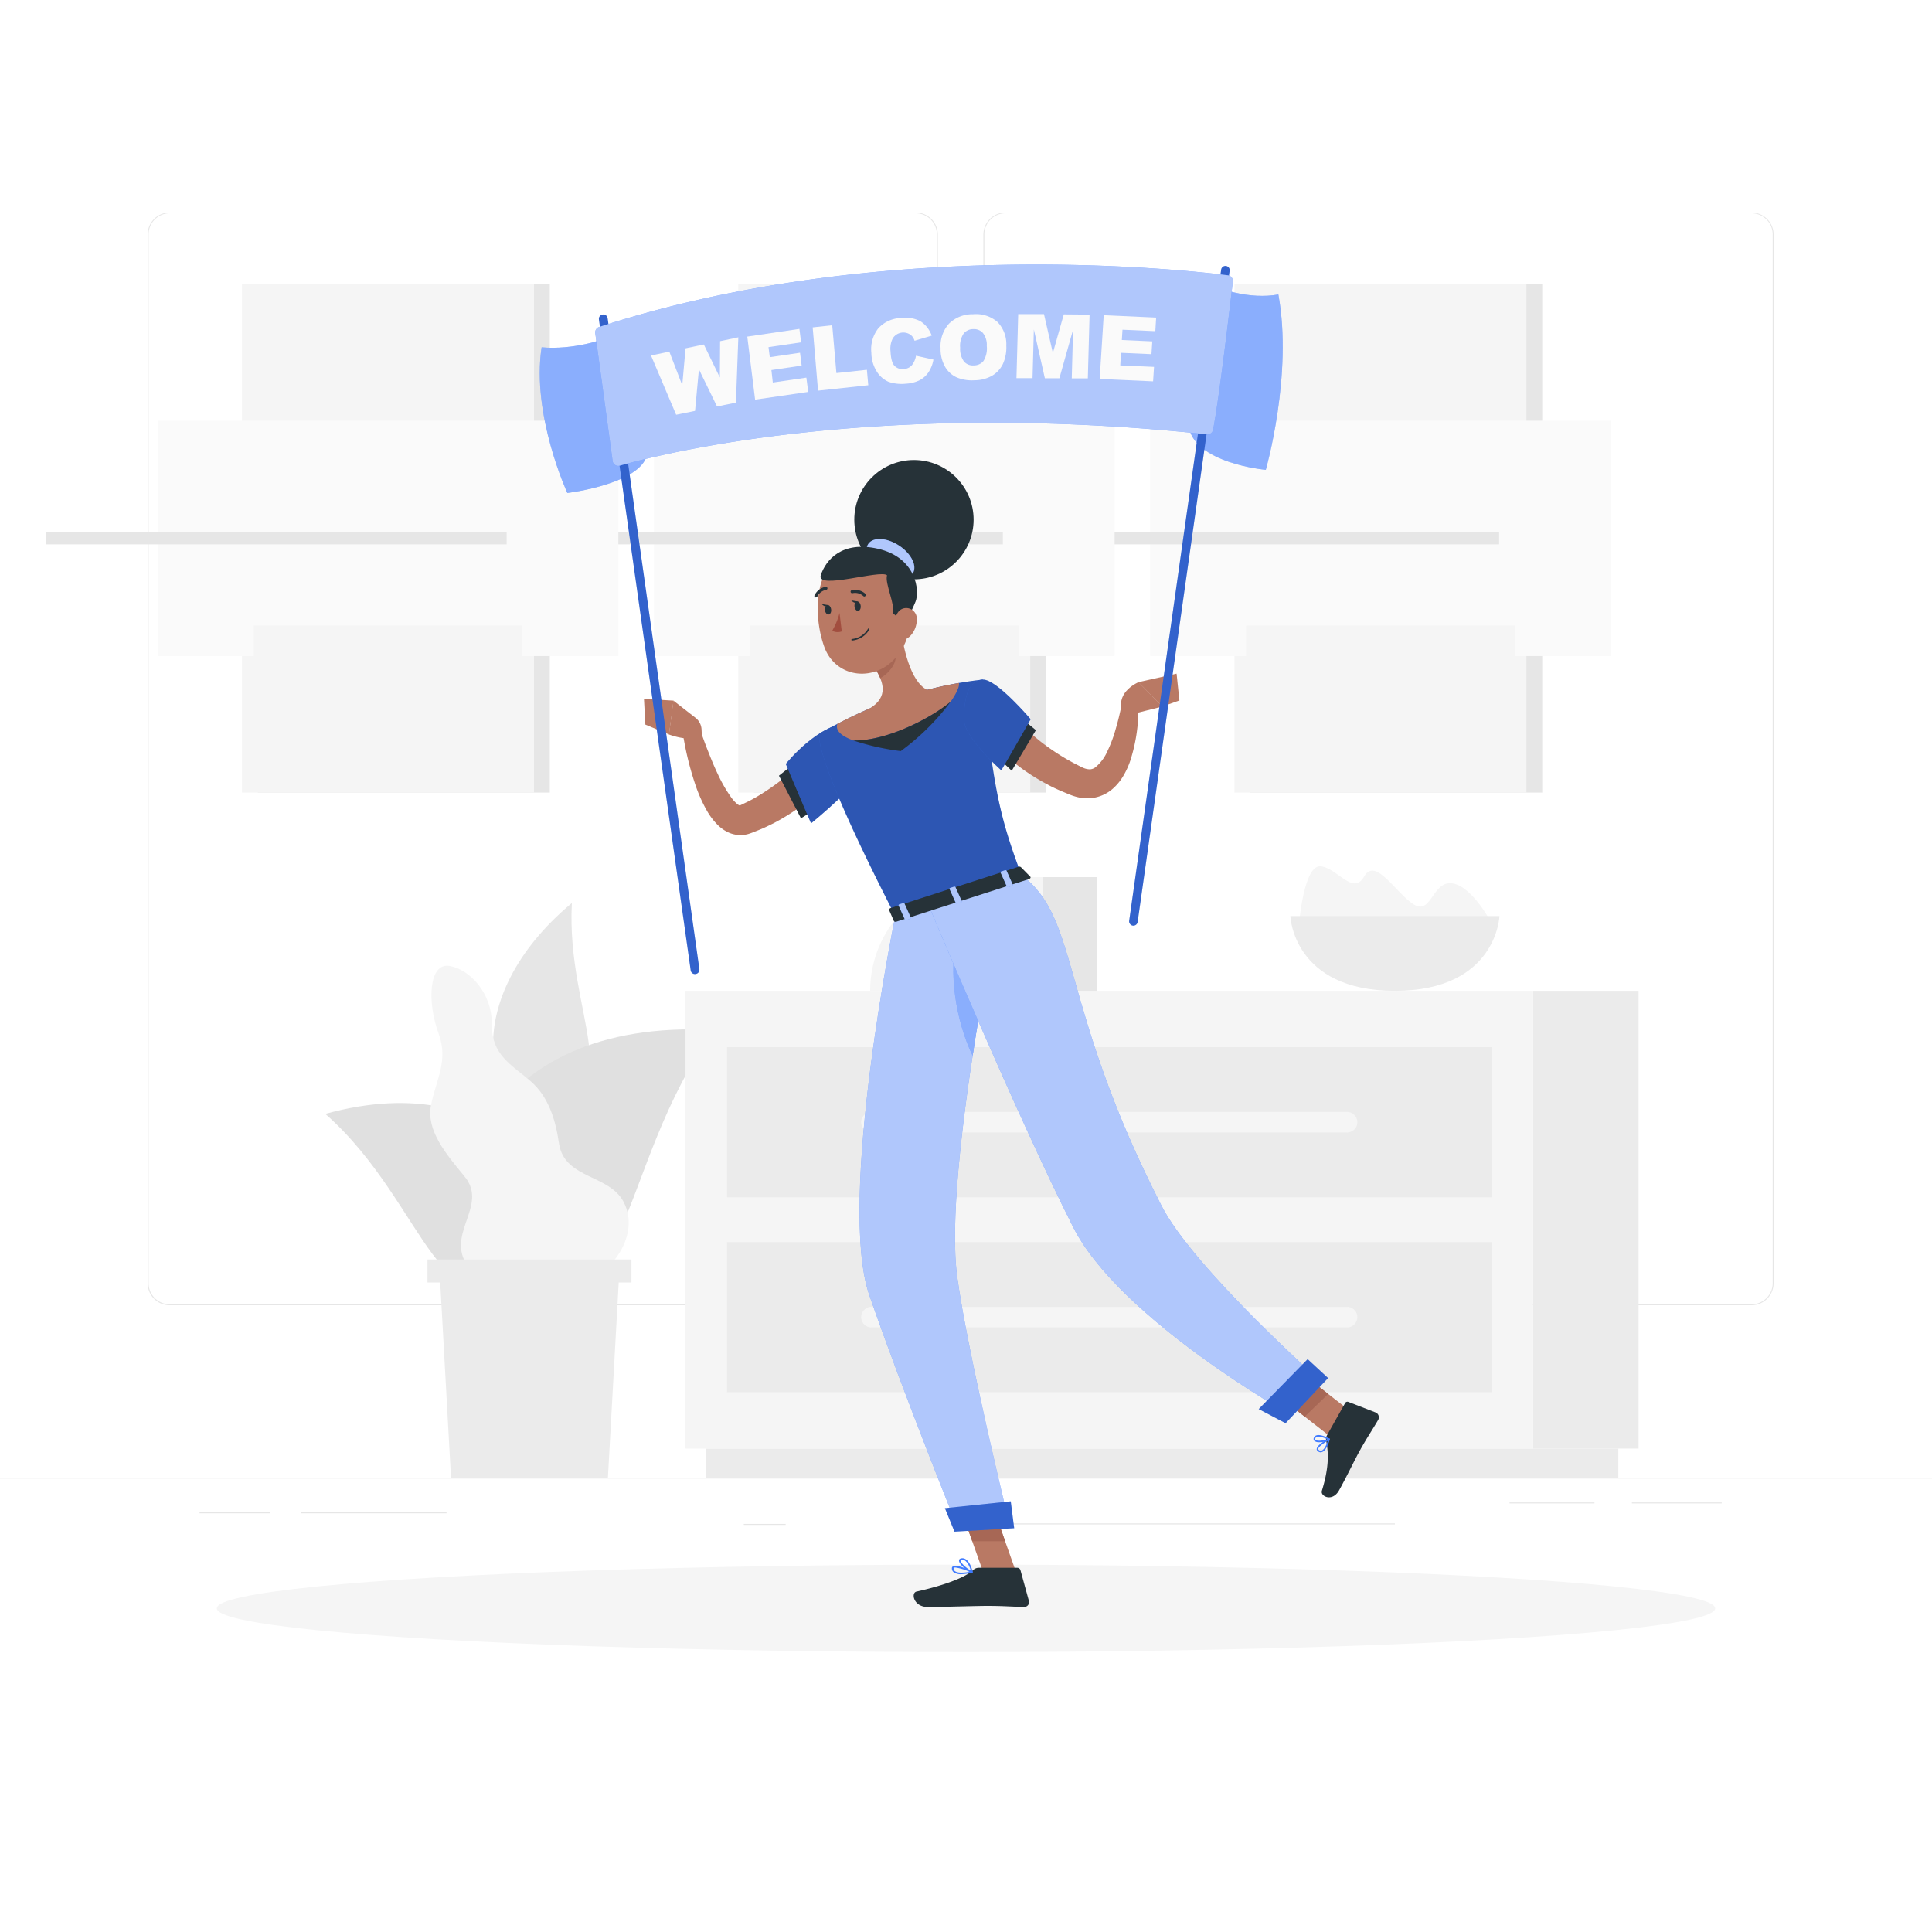 <svg class="animated" id="freepik_stories-welcome" xmlns="http://www.w3.org/2000/svg" viewBox="0 0 500 500" version="1.1" xmlns:xlink="http://www.w3.org/1999/xlink" xmlns:svgjs="http://svgjs.com/svgjs"><style>svg#freepik_stories-welcome:not(.animated) .animable {opacity: 0;}svg#freepik_stories-welcome.animated #freepik--Character--inject-139 {animation: 1.5s Infinite  linear floating;animation-delay: 0s;}            @keyframes floating {                0% {                    opacity: 1;                    transform: translateY(0px);                }                50% {                    transform: translateY(-10px);                }                100% {                    opacity: 1;                    transform: translateY(0px);                }            }        </style><g id="freepik--background-complete--inject-139" class="animable" style="transform-origin: 250px 224.82px;"><rect y="382.4" width="500" height="0.25" style="fill: rgb(230, 230, 230); transform-origin: 250px 382.525px;" id="elw2mly0szv2" class="animable"></rect><rect x="422.33" y="388.83" width="23.25" height="0.25" style="fill: rgb(230, 230, 230); transform-origin: 433.955px 388.955px;" id="el0t5zng6ij1j" class="animable"></rect><rect x="250.57" y="394.26" width="110.43" height="0.25" style="fill: rgb(230, 230, 230); transform-origin: 305.785px 394.385px;" id="elcg3gc7sg7wj" class="animable"></rect><rect x="192.5" y="394.39" width="10.83" height="0.25" style="fill: rgb(230, 230, 230); transform-origin: 197.915px 394.515px;" id="el105vbx8fh4p" class="animable"></rect><rect x="78" y="391.39" width="37.56" height="0.25" style="fill: rgb(230, 230, 230); transform-origin: 96.78px 391.515px;" id="elbtx6shbt8vn" class="animable"></rect><rect x="390.67" y="388.83" width="21.98" height="0.25" style="fill: rgb(230, 230, 230); transform-origin: 401.66px 388.955px;" id="elaayth20xkzp" class="animable"></rect><rect x="51.65" y="391.39" width="18.19" height="0.25" style="fill: rgb(230, 230, 230); transform-origin: 60.745px 391.515px;" id="el1fxgiw4ohfi" class="animable"></rect><path d="M237,337.8H43.91a5.71,5.71,0,0,1-5.7-5.71V60.66A5.71,5.71,0,0,1,43.91,55H237a5.71,5.71,0,0,1,5.71,5.71V332.09A5.71,5.71,0,0,1,237,337.8ZM43.91,55.2a5.46,5.46,0,0,0-5.45,5.46V332.09a5.46,5.46,0,0,0,5.45,5.46H237a5.47,5.47,0,0,0,5.46-5.46V60.66A5.47,5.47,0,0,0,237,55.2Z" style="fill: rgb(230, 230, 230); transform-origin: 140.46px 196.4px;" id="eld26eaovm8hn" class="animable"></path><path d="M453.31,337.8H260.21a5.72,5.72,0,0,1-5.71-5.71V60.66A5.72,5.72,0,0,1,260.21,55h193.1A5.71,5.71,0,0,1,459,60.66V332.09A5.71,5.71,0,0,1,453.31,337.8ZM260.21,55.2a5.47,5.47,0,0,0-5.46,5.46V332.09a5.47,5.47,0,0,0,5.46,5.46h193.1a5.47,5.47,0,0,0,5.46-5.46V60.66a5.47,5.47,0,0,0-5.46-5.46Z" style="fill: rgb(230, 230, 230); transform-origin: 356.75px 196.4px;" id="el6ofqjrjgqb" class="animable"></path><g id="elgn3bbbn9x5i"><rect x="323.56" y="73.55" width="75.57" height="131.57" style="fill: rgb(230, 230, 230); transform-origin: 361.345px 139.335px; transform: rotate(180deg);" class="animable"></rect></g><g id="elasc59dudbd8"><rect x="319.48" y="73.55" width="75.57" height="131.57" style="fill: rgb(245, 245, 245); transform-origin: 357.265px 139.335px; transform: rotate(180deg);" class="animable"></rect></g><g id="elzx9lk4dccw9"><rect x="297.66" y="108.88" width="119.22" height="60.91" style="fill: rgb(250, 250, 250); transform-origin: 357.27px 139.335px; transform: rotate(90deg);" class="animable"></rect></g><g id="elaln21rg48ca"><rect x="268.75" y="137.79" width="119.22" height="3.09" style="fill: rgb(230, 230, 230); transform-origin: 328.36px 139.335px; transform: rotate(90deg);" class="animable"></rect></g><g id="elcr4dap5vxe9"><rect x="322.51" y="161.89" width="69.51" height="8.29" style="fill: rgb(245, 245, 245); transform-origin: 357.265px 166.035px; transform: rotate(180deg);" class="animable"></rect></g><g id="elsaaa0y5ige9"><rect x="195.14" y="73.55" width="75.57" height="131.57" style="fill: rgb(230, 230, 230); transform-origin: 232.925px 139.335px; transform: rotate(180deg);" class="animable"></rect></g><g id="el4pztvqh0dpm"><rect x="191.06" y="73.55" width="75.57" height="131.57" style="fill: rgb(245, 245, 245); transform-origin: 228.845px 139.335px; transform: rotate(180deg);" class="animable"></rect></g><g id="elbmj2cn2ey9n"><rect x="169.24" y="108.88" width="119.22" height="60.91" style="fill: rgb(250, 250, 250); transform-origin: 228.85px 139.335px; transform: rotate(90deg);" class="animable"></rect></g><g id="elgmo13d9tq1b"><rect x="140.32" y="137.79" width="119.22" height="3.09" style="fill: rgb(230, 230, 230); transform-origin: 199.93px 139.335px; transform: rotate(90deg);" class="animable"></rect></g><g id="elv75fjay3c7l"><rect x="194.09" y="161.89" width="69.51" height="8.29" style="fill: rgb(245, 245, 245); transform-origin: 228.845px 166.035px; transform: rotate(180deg);" class="animable"></rect></g><g id="el4gk1fikda5q"><rect x="66.72" y="73.55" width="75.57" height="131.57" style="fill: rgb(230, 230, 230); transform-origin: 104.505px 139.335px; transform: rotate(180deg);" class="animable"></rect></g><g id="elz3xqdnm69va"><rect x="62.63" y="73.55" width="75.57" height="131.57" style="fill: rgb(245, 245, 245); transform-origin: 100.415px 139.335px; transform: rotate(180deg);" class="animable"></rect></g><g id="el10r43kkxkw8"><rect x="40.81" y="108.88" width="119.22" height="60.91" style="fill: rgb(250, 250, 250); transform-origin: 100.42px 139.335px; transform: rotate(90deg);" class="animable"></rect></g><g id="elw1lj2iitqm"><rect x="11.9" y="137.79" width="119.22" height="3.09" style="fill: rgb(230, 230, 230); transform-origin: 71.51px 139.335px; transform: rotate(90deg);" class="animable"></rect></g><g id="elxv6wjjuzz68"><rect x="65.66" y="161.89" width="69.51" height="8.29" style="fill: rgb(245, 245, 245); transform-origin: 100.415px 166.035px; transform: rotate(180deg);" class="animable"></rect></g><path d="M140,286.52c-13.63,1.88-22.06-27.74,8-52.82C146.43,262.73,163.78,283.24,140,286.52Z" style="fill: rgb(230, 230, 230); transform-origin: 140.132px 260.153px;" id="elzkp5f5n5gh" class="animable"></path><path d="M130,325.31c-19.76-13.85-6.24-62.24,54.91-58.73C158.47,302.2,164.46,349.45,130,325.31Z" style="fill: rgb(224, 224, 224); transform-origin: 153.227px 299.153px;" id="el9eca0vp0uum" class="animable"></path><path d="M137,325c13.13-14.14-5.56-49.73-52.81-36.73C110.85,311.67,114.09,349.64,137,325Z" style="fill: rgb(224, 224, 224); transform-origin: 112.641px 309.234px;" id="elk5m4w24zihl" class="animable"></path><path d="M120.14,304.36c-4.54-5.53-9.9-11.75-8.6-18.33s4.55-11.47,2-18.47c-3.1-8.4-2.5-18.42,2.74-17.58s11.11,7,11,15.11c-.09,7.88,5,10.4,9.9,14.59S143.81,290,144.68,296c1.52,9.53,13.87,7.73,17.15,16,3.39,8-3.37,18.65-14.18,21.1s-18.51,4-25.88-4.46C114.28,319.73,126.86,312.28,120.14,304.36Z" style="fill: rgb(245, 245, 245); transform-origin: 137.026px 292.484px;" id="elu30fvzyb5fn" class="animable"></path><polygon points="157.33 382.4 116.72 382.4 113.66 327.08 160.39 327.08 157.33 382.4" style="fill: rgb(235, 235, 235); transform-origin: 137.025px 354.74px;" id="el8qjcnak9zsd" class="animable"></polygon><rect x="110.63" y="325.95" width="52.79" height="5.96" style="fill: rgb(235, 235, 235); transform-origin: 137.025px 328.93px;" id="eljcnw0cn6zfo" class="animable"></rect><g id="elhq7r96seker"><rect x="396.74" y="256.42" width="27.32" height="118.47" style="fill: rgb(235, 235, 235); transform-origin: 410.4px 315.655px; transform: rotate(180deg);" class="animable"></rect></g><g id="elroywjecji9f"><rect x="182.66" y="374.89" width="236.16" height="7.51" style="fill: rgb(235, 235, 235); transform-origin: 300.74px 378.645px; transform: rotate(180deg);" class="animable"></rect></g><rect x="177.41" y="256.42" width="219.33" height="118.47" style="fill: rgb(245, 245, 245); transform-origin: 287.075px 315.655px;" id="elarc1kjc04wi" class="animable"></rect><rect x="188.15" y="271" width="197.85" height="38.86" style="fill: rgb(235, 235, 235); transform-origin: 287.075px 290.43px;" id="elgy2axp65y5" class="animable"></rect><rect x="188.15" y="321.45" width="197.85" height="38.86" style="fill: rgb(235, 235, 235); transform-origin: 287.075px 340.88px;" id="elmdfinl1t2fi" class="animable"></rect><path d="M225.53,293.09H348.62a2.67,2.67,0,0,0,2.66-2.66h0a2.67,2.67,0,0,0-2.66-2.67H225.53a2.67,2.67,0,0,0-2.66,2.67h0A2.67,2.67,0,0,0,225.53,293.09Z" style="fill: rgb(245, 245, 245); transform-origin: 287.075px 290.425px;" id="el236a9m3vnol" class="animable"></path><path d="M225.53,343.54H348.62a2.67,2.67,0,0,0,2.66-2.66h0a2.67,2.67,0,0,0-2.66-2.66H225.53a2.67,2.67,0,0,0-2.66,2.66h0A2.67,2.67,0,0,0,225.53,343.54Z" style="fill: rgb(245, 245, 245); transform-origin: 287.075px 340.88px;" id="el0zx27y44tpp" class="animable"></path><path d="M336.19,239.13s31.3,29.66,49.88-.12c0,0-4.94-9.57-10.15-10.39s-5.42,8.28-10,5.47-9.93-12.42-12.85-7.29-6.93-2.18-11.3-2.6S336.19,239.13,336.19,239.13Z" style="fill: rgb(245, 245, 245); transform-origin: 361.13px 238.234px;" id="el8c8zitp28xr" class="animable"></path><path d="M388.06,237.08s-.68,19.34-27.06,19.34-27.06-19.34-27.06-19.34Z" style="fill: rgb(235, 235, 235); transform-origin: 361px 246.75px;" id="elbdsloyc02d6" class="animable"></path><path d="M254.61,227H269.8v29.42H225.2A29.42,29.42,0,0,1,254.61,227Z" style="fill: rgb(245, 245, 245); transform-origin: 247.5px 241.71px;" id="elv06botagrx" class="animable"></path><rect x="269.8" y="227" width="14.01" height="29.42" style="fill: rgb(230, 230, 230); transform-origin: 276.805px 241.71px;" id="elm2g0objo2t" class="animable"></rect></g><g id="freepik--Shadow--inject-139" class="animable" style="transform-origin: 250px 416.24px;"><ellipse cx="250" cy="416.24" rx="193.89" ry="11.32" style="fill: rgb(245, 245, 245); transform-origin: 250px 416.24px;" id="elzil2ow8xas" class="animable"></ellipse></g><g id="freepik--Character--inject-139" class="animable animator-active" style="transform-origin: 248.269px 242.179px;"><path d="M218,197.76l-.66,1c-.2.29-.41.55-.61.82-.41.54-.84,1-1.27,1.55-.87,1-1.75,2-2.69,2.88a55.25,55.25,0,0,1-6,5,52.65,52.65,0,0,1-6.65,4.08c-1.17.57-2.33,1.16-3.54,1.64l-1.81.72-.51.19c-.28.09-.54.19-.85.26a7.1,7.1,0,0,1-1.85.21,7.47,7.47,0,0,1-3.41-.85,9.89,9.89,0,0,1-2.31-1.67,17.18,17.18,0,0,1-2.79-3.6,38,38,0,0,1-3.19-7.2,79.23,79.23,0,0,1-3.36-14.51l4.18-.92c.76,2.19,1.54,4.45,2.4,6.63s1.72,4.35,2.72,6.41a37.13,37.13,0,0,0,3.24,5.69,9.69,9.69,0,0,0,1.77,2,2.39,2.39,0,0,0,.65.38c.14,0,.13,0,.06,0l-.07,0s0,0,0,0l.33-.16,1.49-.72c1-.48,1.95-1,2.91-1.58a59.85,59.85,0,0,0,5.48-3.71,52.84,52.84,0,0,0,4.93-4.4c.78-.76,1.52-1.57,2.23-2.39.35-.41.7-.82,1-1.23l.48-.61.39-.52Z" style="fill: rgb(185, 121, 100); transform-origin: 197.25px 201.736px;" id="eluum4yop0cr" class="animable"></path><polygon points="205.89 197.33 210.96 209.49 207.29 211.78 201.59 200.75 205.89 197.33" style="fill: rgb(38, 50, 56); transform-origin: 206.275px 204.555px;" id="elgseaiz9925i" class="animable"></polygon><path d="M220.24,187.09c-8.27-.11-16.67,10.36-16.88,10.62l6.54,15.38s14.55-11.81,15.28-16.43C225.94,191.85,225.48,187.16,220.24,187.09Z" style="fill: rgb(64, 123, 255); transform-origin: 214.414px 200.09px;" id="elzvcuvmbx4s" class="animable"></path><g id="elhal8naho27e"><path d="M220.24,187.09c-8.27-.11-16.67,10.36-16.88,10.62l6.54,15.38s14.55-11.81,15.28-16.43C225.94,191.85,225.48,187.16,220.24,187.09Z" style="opacity: 0.3; transform-origin: 214.414px 200.09px;" class="animable"></path></g><path d="M180,185.77l-5.72-4.45-1.16,8.76s5.56,2.18,8.52.29l-.08-1.6A4.07,4.07,0,0,0,180,185.77Z" style="fill: rgb(185, 121, 100); transform-origin: 177.38px 186.23px;" id="eld0g8puthhcm" class="animable"></path><polygon points="166.66 180.88 167.02 187.53 173.15 190.08 174.31 181.32 166.66 180.88" style="fill: rgb(185, 121, 100); transform-origin: 170.485px 185.48px;" id="el82jix25mke" class="animable"></polygon><path d="M292,185.06l8.84-2.21-6.18-6.31s-5.73,2.34-4.33,7.34Z" style="fill: rgb(185, 121, 100); transform-origin: 295.475px 180.8px;" id="el24292dy8jps" class="animable"></path><polygon points="305.23 181.28 304.5 174.34 294.61 176.54 300.79 182.85 305.23 181.28" style="fill: rgb(185, 121, 100); transform-origin: 299.92px 178.595px;" id="elnfvpmylktnn" class="animable"></polygon><polygon points="263.17 407.47 254.94 408.26 248.07 388.84 256.3 388.04 263.17 407.47" style="fill: rgb(185, 121, 100); transform-origin: 255.62px 398.15px;" id="eluucrxdetj0g" class="animable"></polygon><polygon points="351.27 366.64 345.21 372.52 329.63 360.36 335.7 354.48 351.27 366.64" style="fill: rgb(185, 121, 100); transform-origin: 340.45px 363.5px;" id="elhamdpjbeipg" class="animable"></polygon><path d="M343.46,371.38l4.66-8.27a.67.67,0,0,1,.83-.3l7.08,2.74a1.36,1.36,0,0,1,.64,1.92c-1.67,2.86-2.62,4.15-4.67,7.79-1.26,2.24-3.72,7.37-5.46,10.46s-4.89,1.53-4.44.09c2-6.47,1.66-10.08,1.12-12.94A2.19,2.19,0,0,1,343.46,371.38Z" style="fill: rgb(38, 50, 56); transform-origin: 349.452px 375.135px;" id="el5551j11f6lg" class="animable"></path><path d="M253.3,405.74h10a.84.84,0,0,1,.79.61l2.18,7.93a1.24,1.24,0,0,1-1.22,1.59c-3.51-.06-5.22-.27-9.63-.27-2.71,0-11.54.29-15.29.29s-4.43-3.71-2.91-4c6.8-1.51,12.54-3.58,14.63-5.56A2.06,2.06,0,0,1,253.3,405.74Z" style="fill: rgb(38, 50, 56); transform-origin: 251.393px 410.815px;" id="ela1a9iqgeovn" class="animable"></path><polygon points="248.08 388.84 251.61 398.86 260.13 398.86 256.31 388.04 248.08 388.84" style="fill: rgb(167, 103, 85); transform-origin: 254.105px 393.45px;" id="elq2ek9h8fv8n" class="animable"></polygon><polygon points="335.71 354.48 329.64 360.37 337.67 366.63 343.74 360.75 335.71 354.48" style="fill: rgb(167, 103, 85); transform-origin: 336.69px 360.555px;" id="eleuj5uxv9cmj" class="animable"></polygon><path d="M212.19,189.76s-3.4,2.59,19.51,47.3l32.66-10.55c-4.84-13.11-7.5-21.3-10-50.63A101.07,101.07,0,0,0,240,178.53a118.37,118.37,0,0,0-14.83,4.79C218.93,186,212.19,189.76,212.19,189.76Z" style="fill: rgb(64, 123, 255); transform-origin: 238.186px 206.47px;" id="elpk8n0pqsob" class="animable"></path><g id="elbfevvuymszh"><path d="M212.19,189.76s-3.4,2.59,19.51,47.3l32.66-10.55c-4.84-13.11-7.5-21.3-10-50.63A101.07,101.07,0,0,0,240,178.53a118.37,118.37,0,0,0-14.83,4.79C218.93,186,212.19,189.76,212.19,189.76Z" style="opacity: 0.3; transform-origin: 238.186px 206.47px;" class="animable"></path></g><path d="M233.09,162.3c.6,5.08,2.49,14.12,6.86,16.23,0,0,.25,5.26-8.61,8.12-9.75,3.15-6.22-3.33-6.22-3.33,4.91-3,3.49-6.9,1.37-10.3Z" style="fill: rgb(185, 121, 100); transform-origin: 232.224px 174.907px;" id="elz9bw8mz2osr" class="animable"></path><path d="M216.7,187.34c2.41-1.25,5.48-2.77,8.42-4A109.46,109.46,0,0,1,240,178.53c2.85-.78,5.73-1.36,8.16-1.77.23.68-.46,2.44-2.15,4.87-5.35,4.44-16.76,10.21-25.17,10C217.16,190.26,216.24,188.81,216.7,187.34Z" style="fill: rgb(185, 121, 100); transform-origin: 232.397px 184.198px;" id="elko58kzs2nf" class="animable"></path><path d="M246,181.63a60.83,60.83,0,0,1-12.88,12.75,63.72,63.72,0,0,1-12.29-2.75C229.2,191.84,240.61,186.07,246,181.63Z" style="fill: rgb(38, 50, 56); transform-origin: 233.415px 188.005px;" id="elxq4p195fcn" class="animable"></path><path d="M230.4,166.67,226.49,173a15.64,15.64,0,0,1,1.31,2.49c1.94-.95,4.41-3.76,3.94-6A9,9,0,0,0,230.4,166.67Z" style="fill: rgb(167, 103, 85); transform-origin: 229.144px 171.08px;" id="elaew088vlpxl" class="animable"></path><path d="M235.07,152.92c.5,8.37.9,11.9-2.78,16.68-5.53,7.18-15.92,6-18.92-2.08-2.69-7.25-3.06-19.72,4.67-24A11.44,11.44,0,0,1,235.07,152.92Z" style="fill: rgb(185, 121, 100); transform-origin: 223.507px 158.2px;" id="eld2m3i5i212s" class="animable"></path><g id="elc056qa8hkt"><circle cx="236.53" cy="134.49" r="15.44" style="fill: rgb(38, 50, 56); transform-origin: 236.53px 134.49px; transform: rotate(-77.19deg);" class="animable"></circle></g><path d="M232.69,141.2c3.18,2.1,4.76,5.32,3.53,7.19s-4.81,1.69-8-.41-4.76-5.32-3.53-7.19S229.5,139.1,232.69,141.2Z" style="fill: rgb(64, 123, 255); transform-origin: 230.454px 144.59px;" id="elo3rx6ghjvza" class="animable"></path><g id="elwf3jstgffc"><path d="M232.69,141.2c3.18,2.1,4.76,5.32,3.53,7.19s-4.81,1.69-8-.41-4.76-5.32-3.53-7.19S229.5,139.1,232.69,141.2Z" style="fill: rgb(250, 250, 250); opacity: 0.6; transform-origin: 230.454px 144.59px;" class="animable"></path></g><path d="M231,158.63c.83-1.92-2.06-7.62-1.44-9.75-1.66-1.55-18.49,3.93-17.13-.07,1.3-3.84,5.4-8.93,14.76-6.8,10,2.28,10.87,10.93,9.75,13.69s-2.71,5.63-2.71,5.63Z" style="fill: rgb(38, 50, 56); transform-origin: 224.834px 151.419px;" id="eliexy05i4n2n" class="animable"></path><path d="M237.27,160.26a6.16,6.16,0,0,1-1.72,4.35c-1.51,1.53-3.33.43-3.8-1.55-.43-1.78-.15-4.73,1.79-5.51A2.74,2.74,0,0,1,237.27,160.26Z" style="fill: rgb(185, 121, 100); transform-origin: 234.425px 161.346px;" id="eljgos7a06z4h" class="animable"></path><path d="M231.7,237.06s-15.14,73.84-6.7,98.19c8.78,25.33,23.07,60.69,23.07,60.69l13.35-.76s-11-44.68-13.71-64.86C244,302.5,259.89,228,259.89,228Z" style="fill: rgb(64, 123, 255); transform-origin: 241.93px 311.97px;" id="elwse2zjztmsg" class="animable"></path><g id="eln5tark8n8vp"><path d="M231.7,237.06s-15.14,73.84-6.7,98.19c8.78,25.33,23.07,60.69,23.07,60.69l13.35-.76s-11-44.68-13.71-64.86C244,302.5,259.89,228,259.89,228Z" style="fill: rgb(250, 250, 250); opacity: 0.6; transform-origin: 241.93px 311.97px;" class="animable"></path></g><polygon points="262.47 395.5 247.02 396.39 244.54 390.31 261.58 388.54 262.47 395.5" style="fill: rgb(64, 123, 255); transform-origin: 253.505px 392.465px;" id="elz5lrpltc0dr" class="animable"></polygon><g id="ell00wgjnr2"><polygon points="262.47 395.5 247.02 396.39 244.54 390.31 261.58 388.54 262.47 395.5" style="opacity: 0.2; transform-origin: 253.505px 392.465px;" class="animable"></polygon></g><path d="M247.71,242.74c-2.32,8.58-.38,21.44,4,30.46,1.07-7,2.21-13.78,3.29-19.85C252.75,249,250.27,245.14,247.71,242.74Z" style="fill: rgb(64, 123, 255); transform-origin: 250.861px 257.97px;" id="ell6pi9ndwz8g" class="animable"></path><g id="elcmj72opdnj"><path d="M247.71,242.74c-2.32,8.58-.38,21.44,4,30.46,1.07-7,2.21-13.78,3.29-19.85C252.75,249,250.27,245.14,247.71,242.74Z" style="fill: rgb(250, 250, 250); opacity: 0.4; transform-origin: 250.861px 257.97px;" class="animable"></path></g><path d="M240.32,234.27S262.8,288,277.69,317.5c12,23.86,56.53,48.83,56.53,48.83l8-8.48s-33.28-29.55-41.58-45.73c-26.56-51.79-21.1-74.41-36.26-85.61Z" style="fill: rgb(64, 123, 255); transform-origin: 291.27px 296.42px;" id="elx9n091h1ixh" class="animable"></path><g id="elf3wmtf09v5r"><path d="M240.32,234.27S262.8,288,277.69,317.5c12,23.86,56.53,48.83,56.53,48.83l8-8.48s-33.28-29.55-41.58-45.73c-26.56-51.79-21.1-74.41-36.26-85.61Z" style="fill: rgb(250, 250, 250); opacity: 0.6; transform-origin: 291.27px 296.42px;" class="animable"></path></g><polygon points="343.71 356.64 332.71 368.33 325.75 364.67 338.42 351.75 343.71 356.64" style="fill: rgb(64, 123, 255); transform-origin: 334.73px 360.04px;" id="eldz3rzbqfloc" class="animable"></polygon><g id="eluu74z1mnkil"><polygon points="343.71 356.64 332.71 368.33 325.75 364.67 338.42 351.75 343.71 356.64" style="opacity: 0.2; transform-origin: 334.73px 360.04px;" class="animable"></polygon></g><path d="M264.23,224.44l2.41,2.45c.19.19,0,.51-.38.63l-34.25,11c-.3.1-.59,0-.67-.15l-1.23-2.82c-.09-.2.11-.45.43-.56l33.07-10.67A.64.64,0,0,1,264.23,224.44Z" style="fill: rgb(38, 50, 56); transform-origin: 248.401px 231.423px;" id="el5w8qcrvhsj4" class="animable"></path><path d="M261,229.57l.88-.28c.18-.06.28-.2.24-.3l-1.64-3.67c0-.1-.24-.14-.41-.09l-.89.29c-.17,0-.28.19-.23.3l1.64,3.66C260.62,229.59,260.8,229.63,261,229.57Z" style="fill: rgb(64, 123, 255); transform-origin: 260.533px 227.403px;" id="el3bncs6t1ht2" class="animable"></path><g id="elzqpjdmdzfg"><path d="M261,229.57l.88-.28c.18-.06.28-.2.24-.3l-1.64-3.67c0-.1-.24-.14-.41-.09l-.89.29c-.17,0-.28.19-.23.3l1.64,3.66C260.62,229.59,260.8,229.63,261,229.57Z" style="fill: rgb(250, 250, 250); opacity: 0.6; transform-origin: 260.533px 227.403px;" class="animable"></path></g><path d="M234.6,238.09l.89-.29c.17-.06.28-.19.23-.3l-1.64-3.66c-.05-.11-.23-.15-.41-.09l-.89.28c-.17.06-.28.19-.23.3l1.64,3.66C234.24,238.1,234.42,238.14,234.6,238.09Z" style="fill: rgb(64, 123, 255); transform-origin: 234.135px 235.917px;" id="el9d5uz2e75nq" class="animable"></path><g id="ela6l41hactm"><path d="M234.6,238.09l.89-.29c.17-.06.28-.19.23-.3l-1.64-3.66c-.05-.11-.23-.15-.41-.09l-.89.28c-.17.06-.28.19-.23.3l1.64,3.66C234.24,238.1,234.42,238.14,234.6,238.09Z" style="fill: rgb(250, 250, 250); opacity: 0.6; transform-origin: 234.135px 235.917px;" class="animable"></path></g><path d="M247.79,233.83l.88-.29c.18,0,.29-.19.24-.3l-1.64-3.66c-.05-.11-.24-.15-.41-.09l-.89.29c-.17.05-.28.19-.23.29l1.64,3.67A.35.35,0,0,0,247.79,233.83Z" style="fill: rgb(64, 123, 255); transform-origin: 247.325px 231.662px;" id="elkn719ocrkop" class="animable"></path><g id="elfupjr72zk0m"><path d="M247.79,233.83l.88-.29c.18,0,.29-.19.24-.3l-1.64-3.66c-.05-.11-.24-.15-.41-.09l-.89.29c-.17.05-.28.19-.23.29l1.64,3.67A.35.35,0,0,0,247.79,233.83Z" style="fill: rgb(250, 250, 250); opacity: 0.6; transform-origin: 247.325px 231.662px;" class="animable"></path></g><path d="M222.75,156.78c.08.67-.21,1.27-.65,1.32s-.87-.45-.95-1.13.21-1.27.65-1.32S222.67,156.1,222.75,156.78Z" style="fill: rgb(38, 50, 56); transform-origin: 221.95px 156.875px;" id="elcbw4e41skd" class="animable"></path><path d="M215.1,157.71c.09.68-.21,1.27-.65,1.32s-.87-.45-.95-1.12.21-1.27.65-1.33S215,157,215.1,157.71Z" style="fill: rgb(38, 50, 56); transform-origin: 214.301px 157.804px;" id="elpus4gnd1b49" class="animable"></path><path d="M214.35,156.6l-1.68-.27S213.66,157.5,214.35,156.6Z" style="fill: rgb(38, 50, 56); transform-origin: 213.51px 156.635px;" id="el9pq34qlr5vj" class="animable"></path><path d="M217.27,158.63a18.39,18.39,0,0,1-1.89,4.61,3,3,0,0,0,2.47.16Z" style="fill: rgb(162, 78, 63); transform-origin: 216.615px 161.111px;" id="elfs3b3jhv79v" class="animable"></path><path d="M220.53,165.77a.2.2,0,0,1-.2-.17.22.22,0,0,1,.18-.23,5.4,5.4,0,0,0,4.11-2.62.2.2,0,0,1,.27-.1.2.2,0,0,1,.09.27,5.71,5.71,0,0,1-4.42,2.85Z" style="fill: rgb(38, 50, 56); transform-origin: 222.666px 164.2px;" id="elzdewqw857p7" class="animable"></path><path d="M223.7,154.38a.4.4,0,0,1-.26-.1,3.15,3.15,0,0,0-2.79-.77.4.4,0,0,1-.5-.28.39.39,0,0,1,.28-.49,4,4,0,0,1,3.53.93.4.4,0,0,1,0,.57A.41.41,0,0,1,223.7,154.38Z" style="fill: rgb(38, 50, 56); transform-origin: 222.107px 153.513px;" id="elob7rrb71c8" class="animable"></path><path d="M211.15,154.61a.39.39,0,0,1-.18,0,.41.41,0,0,1-.17-.54,4,4,0,0,1,2.9-2.21.4.4,0,0,1,.44.35.4.4,0,0,1-.35.45h0a3.15,3.15,0,0,0-2.28,1.77A.4.4,0,0,1,211.15,154.61Z" style="fill: rgb(38, 50, 56); transform-origin: 212.451px 153.239px;" id="elloybi2i255" class="animable"></path><path d="M261,183.69l.38.48.47.57c.32.38.65.77,1,1.15.69.77,1.41,1.53,2.18,2.25a54.23,54.23,0,0,0,4.77,4.16,63.47,63.47,0,0,0,5.27,3.59c.91.55,1.84,1.07,2.78,1.58l1.43.73.69.35c.17.08.34.16.5.22a4.29,4.29,0,0,0,1.61.33,2.54,2.54,0,0,0,1.4-.52,11.05,11.05,0,0,0,3.09-4.12,34.39,34.39,0,0,0,2.23-6,64.69,64.69,0,0,0,1.53-6.4l4.27.27a43.5,43.5,0,0,1-2.08,14.52,20.53,20.53,0,0,1-1.65,3.68,13.73,13.73,0,0,1-2.84,3.55,10,10,0,0,1-4.79,2.35,10.83,10.83,0,0,1-5.18-.36c-.39-.11-.75-.25-1.12-.39l-.87-.36-1.7-.71c-1.13-.51-2.24-1-3.33-1.62a55.43,55.43,0,0,1-6.31-3.89,57.64,57.64,0,0,1-5.75-4.74c-.9-.86-1.77-1.77-2.62-2.71-.42-.48-.84-1-1.24-1.46l-.61-.79c-.21-.28-.37-.5-.65-.9Z" style="fill: rgb(185, 121, 100); transform-origin: 274.238px 194.326px;" id="elt5is3zriamd" class="animable"></path><polygon points="268.09 188.96 261.83 199.47 258.78 196.59 264.56 186.06 268.09 188.96" style="fill: rgb(38, 50, 56); transform-origin: 263.435px 192.765px;" id="elqoee849he4d" class="animable"></polygon><path d="M254.4,175.88c3.6-.06,12.34,10.26,12.34,10.26l-7.6,13.23s-9.68-8.53-9.67-13.2C249.48,181.3,250.3,176,254.4,175.88Z" style="fill: rgb(64, 123, 255); transform-origin: 258.105px 187.625px;" id="elgjzzlfo7pqn" class="animable"></path><g id="elyrhbdhmm2qk"><path d="M254.4,175.88c3.6-.06,12.34,10.26,12.34,10.26l-7.6,13.23s-9.68-8.53-9.67-13.2C249.48,181.3,250.3,176,254.4,175.88Z" style="opacity: 0.3; transform-origin: 258.105px 187.625px;" class="animable"></path></g><path d="M341.82,375.87a1.27,1.27,0,0,1-.76-.29.66.66,0,0,1-.29-.62c.09-1.08,2.8-2.5,3.1-2.66a.2.2,0,0,1,.22,0,.21.21,0,0,1,.07.21c-.31,1.08-1,2.94-2,3.27A1,1,0,0,1,341.82,375.87Zm1.81-3c-1.06.6-2.41,1.54-2.46,2.1a.26.26,0,0,0,.14.27.72.72,0,0,0,.72.17C342.58,375.25,343.16,374.31,343.63,372.89Z" style="fill: rgb(64, 123, 255); transform-origin: 342.466px 374.069px;" id="elez9u1vo6zz" class="animable"></path><path d="M341.45,373.25a2,2,0,0,1-1.25-.31.7.7,0,0,1-.16-.86,1,1,0,0,1,.65-.61c1.16-.39,3.28.78,3.37.83a.21.21,0,0,1,.11.18.21.21,0,0,1-.1.17A6,6,0,0,1,341.45,373.25Zm-.21-1.46a1.37,1.37,0,0,0-.42.06.65.65,0,0,0-.41.38c-.1.24,0,.34,0,.41.45.38,2.11.22,3.06-.17A6.1,6.1,0,0,0,341.24,371.79Z" style="fill: rgb(64, 123, 255); transform-origin: 342.064px 372.324px;" id="elj59jc24ih5" class="animable"></path><path d="M248.86,407.4a3.32,3.32,0,0,1-2-.47,1.25,1.25,0,0,1-.51-1,.59.59,0,0,1,.25-.55c.91-.62,4.33.94,5,1.25a.2.2,0,0,1,.11.21.19.19,0,0,1-.15.17A13.53,13.53,0,0,1,248.86,407.4Zm-1.6-1.73a.69.69,0,0,0-.39.08.19.19,0,0,0-.08.19.86.86,0,0,0,.35.67c.79.6,2.67.37,3.77.17A12.71,12.71,0,0,0,247.26,405.67Z" style="fill: rgb(64, 123, 255); transform-origin: 249.029px 406.324px;" id="elmgjqdimgt1" class="animable"></path><path d="M251.56,407.05h-.08c-1.13-.46-3.41-2.29-3.28-3.24,0-.21.16-.47.68-.53,2-.26,2.84,3.39,2.87,3.54a.21.21,0,0,1-.06.2A.22.22,0,0,1,251.56,407.05Zm-2.5-3.39h-.13c-.21,0-.33.09-.34.19-.07.54,1.5,2,2.66,2.62C251,405.61,250.26,403.66,249.06,403.66Z" style="fill: rgb(64, 123, 255); transform-origin: 249.975px 405.159px;" id="elii87rdes6j" class="animable"></path><path d="M222,155.66l-1.68-.27S221.31,156.56,222,155.66Z" style="fill: rgb(38, 50, 56); transform-origin: 221.16px 155.695px;" id="el91xsi7nni8c" class="animable"></path><path d="M159.44,85.78c-1.77,2.22-11.52,4.83-19.27,4.11-2.67,17.52,6.66,37.69,6.66,37.69s20.25-2.41,20.75-10.75S159.44,85.78,159.44,85.78Z" style="fill: rgb(64, 123, 255); transform-origin: 153.645px 106.68px;" id="elheossjins5v" class="animable"></path><g id="el4kmyodhrhcg"><path d="M159.44,85.78c-1.77,2.22-11.52,4.83-19.27,4.11-2.67,17.52,6.66,37.69,6.66,37.69s20.25-2.41,20.75-10.75S159.44,85.78,159.44,85.78Z" style="fill: rgb(250, 250, 250); opacity: 0.4; transform-origin: 153.645px 106.68px;" class="animable"></path></g><path d="M312.73,72.45c1.81,2.55,11,5.08,18.11,3.76,3.81,20.74-3.25,45.38-3.25,45.38s-18.87-1.68-20-11.59S312.73,72.45,312.73,72.45Z" style="fill: rgb(64, 123, 255); transform-origin: 319.711px 97.02px;" id="elrdsshpcw3w9" class="animable"></path><g id="eld2fmlgczags"><path d="M312.73,72.45c1.81,2.55,11,5.08,18.11,3.76,3.81,20.74-3.25,45.38-3.25,45.38s-18.87-1.68-20-11.59S312.73,72.45,312.73,72.45Z" style="fill: rgb(250, 250, 250); opacity: 0.4; transform-origin: 319.711px 97.02px;" class="animable"></path></g><path d="M180,252.07h0a1.1,1.1,0,0,1-1.25-.94L155,82.66a1.12,1.12,0,0,1,1-1.26h0a1.11,1.11,0,0,1,1.25.95L181,250.81A1.12,1.12,0,0,1,180,252.07Z" style="fill: rgb(64, 123, 255); transform-origin: 168px 166.736px;" id="elsti30eh99x" class="animable"></path><g id="elm8t4kr44hy"><path d="M180,252.07h0a1.1,1.1,0,0,1-1.25-.94L155,82.66a1.12,1.12,0,0,1,1-1.26h0a1.11,1.11,0,0,1,1.25.95L181,250.81A1.12,1.12,0,0,1,180,252.07Z" style="opacity: 0.2; transform-origin: 168px 166.736px;" class="animable"></path></g><path d="M293.17,239.55h0a1.12,1.12,0,0,0,1.26-1l23.8-168.46a1.11,1.11,0,0,0-.94-1.26h0a1.12,1.12,0,0,0-1.26,1l-23.8,168.46A1.12,1.12,0,0,0,293.17,239.55Z" style="fill: rgb(64, 123, 255); transform-origin: 305.231px 154.19px;" id="eld0x21izxabt" class="animable"></path><g id="el08v9bd20rg7o"><path d="M293.17,239.55h0a1.12,1.12,0,0,0,1.26-1l23.8-168.46a1.11,1.11,0,0,0-.94-1.26h0a1.12,1.12,0,0,0-1.26,1l-23.8,168.46A1.12,1.12,0,0,0,293.17,239.55Z" style="opacity: 0.2; transform-origin: 305.231px 154.19px;" class="animable"></path></g><path d="M154.05,86.22l4.5,33.08a1.46,1.46,0,0,0,1.86,1.21c10.06-2.88,66-17.24,151.93-8.1a1.46,1.46,0,0,0,1.6-1.17c1.62-8.38,4.41-32.25,5.12-38.36a1.48,1.48,0,0,0-1.28-1.63c-11.54-1.46-90.31-10.19-162.72,13.37A1.49,1.49,0,0,0,154.05,86.22Z" style="fill: rgb(64, 123, 255); transform-origin: 236.554px 94.518px;" id="el5rkmb0he0xm" class="animable"></path><g id="elvzzbn4n244"><path d="M154.05,86.22l4.5,33.08a1.46,1.46,0,0,0,1.86,1.21c10.06-2.88,66-17.24,151.93-8.1a1.46,1.46,0,0,0,1.6-1.17c1.62-8.38,4.41-32.25,5.12-38.36a1.48,1.48,0,0,0-1.28-1.63c-11.54-1.46-90.31-10.19-162.72,13.37A1.49,1.49,0,0,0,154.05,86.22Z" style="fill: rgb(250, 250, 250); opacity: 0.6; transform-origin: 236.554px 94.518px;" class="animable"></path></g><path d="M168.48,92l4.74-1,3.35,8.71.85-9.56,4.73-1,4.15,8.54.06-9.39,4.72-1-.62,16.9-4.89,1-4.69-9.62-1,10.76-4.89,1Z" style="fill: rgb(250, 250, 250); transform-origin: 179.78px 97.32px;" id="el7okb9bfgd5j" class="animable"></path><path d="M193.4,87.12l13.49-2,.44,3.48-8.44,1.24.33,2.6,7.83-1.15.42,3.33-7.83,1.15L200,99l8.69-1.27.47,3.7-13.74,2Z" style="fill: rgb(250, 250, 250); transform-origin: 201.28px 94.275px;" id="elxjqvueetyh" class="animable"></path><path d="M210.32,84.73l5.06-.55,1.08,12.37,7.89-.85.36,4-13,1.4Z" style="fill: rgb(250, 250, 250); transform-origin: 217.515px 92.64px;" id="elnc535n2ay1" class="animable"></path><path d="M237.06,92.06l4.51,1a8.41,8.41,0,0,1-1.25,3.24A6.32,6.32,0,0,1,238,98.4a9.16,9.16,0,0,1-3.59.9,10.52,10.52,0,0,1-4.41-.47A6.77,6.77,0,0,1,227,96.29a9.21,9.21,0,0,1-1.49-4.94,8.75,8.75,0,0,1,1.84-6.43,8.37,8.37,0,0,1,6-2.63,8.2,8.2,0,0,1,4.93.9,7.24,7.24,0,0,1,2.84,3.68l-4.43,1.32a3.59,3.59,0,0,0-.55-1.07A2.88,2.88,0,0,0,235,86.3a3.22,3.22,0,0,0-4,1.36,6,6,0,0,0-.53,3.3q.13,2.73,1,3.69a2.79,2.79,0,0,0,2.38.85,2.91,2.91,0,0,0,2.16-1A5.26,5.26,0,0,0,237.06,92.06Z" style="fill: rgb(250, 250, 250); transform-origin: 233.512px 90.79px;" id="el5hoqg6ka1aj" class="animable"></path><path d="M243.42,90.15a8.72,8.72,0,0,1,2.16-6.36,8.57,8.57,0,0,1,6.21-2.46,8.46,8.46,0,0,1,6.35,2,8.23,8.23,0,0,1,2.29,6.12,10.28,10.28,0,0,1-.9,4.78,7.15,7.15,0,0,1-2.77,3,9.3,9.3,0,0,1-4.55,1.18,10.27,10.27,0,0,1-4.61-.74,6.73,6.73,0,0,1-3-2.72A9.28,9.28,0,0,1,243.42,90.15Zm5.07-.14a5.49,5.49,0,0,0,1,3.56,3,3,0,0,0,2.52,1,3.18,3.18,0,0,0,2.52-1.15,6.22,6.22,0,0,0,.85-3.87,5,5,0,0,0-1-3.37,3.09,3.09,0,0,0-2.55-1,3.13,3.13,0,0,0-2.45,1.17A5.66,5.66,0,0,0,248.49,90Z" style="fill: rgb(250, 250, 250); transform-origin: 251.922px 89.862px;" id="elbvi325ou7ou" class="animable"></path><path d="M263.51,81.29l6.67,0,2.3,10.07,2.83-10,6.67.06-.45,16.5-4.16,0,.34-12.59-3.54,12.56-3.76,0-2.85-12.62-.34,12.59-4.16,0Z" style="fill: rgb(250, 250, 250); transform-origin: 272.52px 89.605px;" id="el2oag0wx8pbf" class="animable"></path><path d="M285.64,81.58l13.57.61L299,85.71l-8.5-.38L290.33,88l7.88.35L298,91.66l-7.88-.35-.2,3.26,8.74.38-.24,3.74-13.82-.62Z" style="fill: rgb(250, 250, 250); transform-origin: 291.905px 90.135px;" id="el8d0eoz17zte" class="animable"></path></g><defs>     <filter id="active" height="200%">         <feMorphology in="SourceAlpha" result="DILATED" operator="dilate" radius="2"></feMorphology>                <feFlood flood-color="#32DFEC" flood-opacity="1" result="PINK"></feFlood>        <feComposite in="PINK" in2="DILATED" operator="in" result="OUTLINE"></feComposite>        <feMerge>            <feMergeNode in="OUTLINE"></feMergeNode>            <feMergeNode in="SourceGraphic"></feMergeNode>        </feMerge>    </filter>    <filter id="hover" height="200%">        <feMorphology in="SourceAlpha" result="DILATED" operator="dilate" radius="2"></feMorphology>                <feFlood flood-color="#ff0000" flood-opacity="0.5" result="PINK"></feFlood>        <feComposite in="PINK" in2="DILATED" operator="in" result="OUTLINE"></feComposite>        <feMerge>            <feMergeNode in="OUTLINE"></feMergeNode>            <feMergeNode in="SourceGraphic"></feMergeNode>        </feMerge>            <feColorMatrix type="matrix" values="0   0   0   0   0                0   1   0   0   0                0   0   0   0   0                0   0   0   1   0 "></feColorMatrix>    </filter></defs></svg>